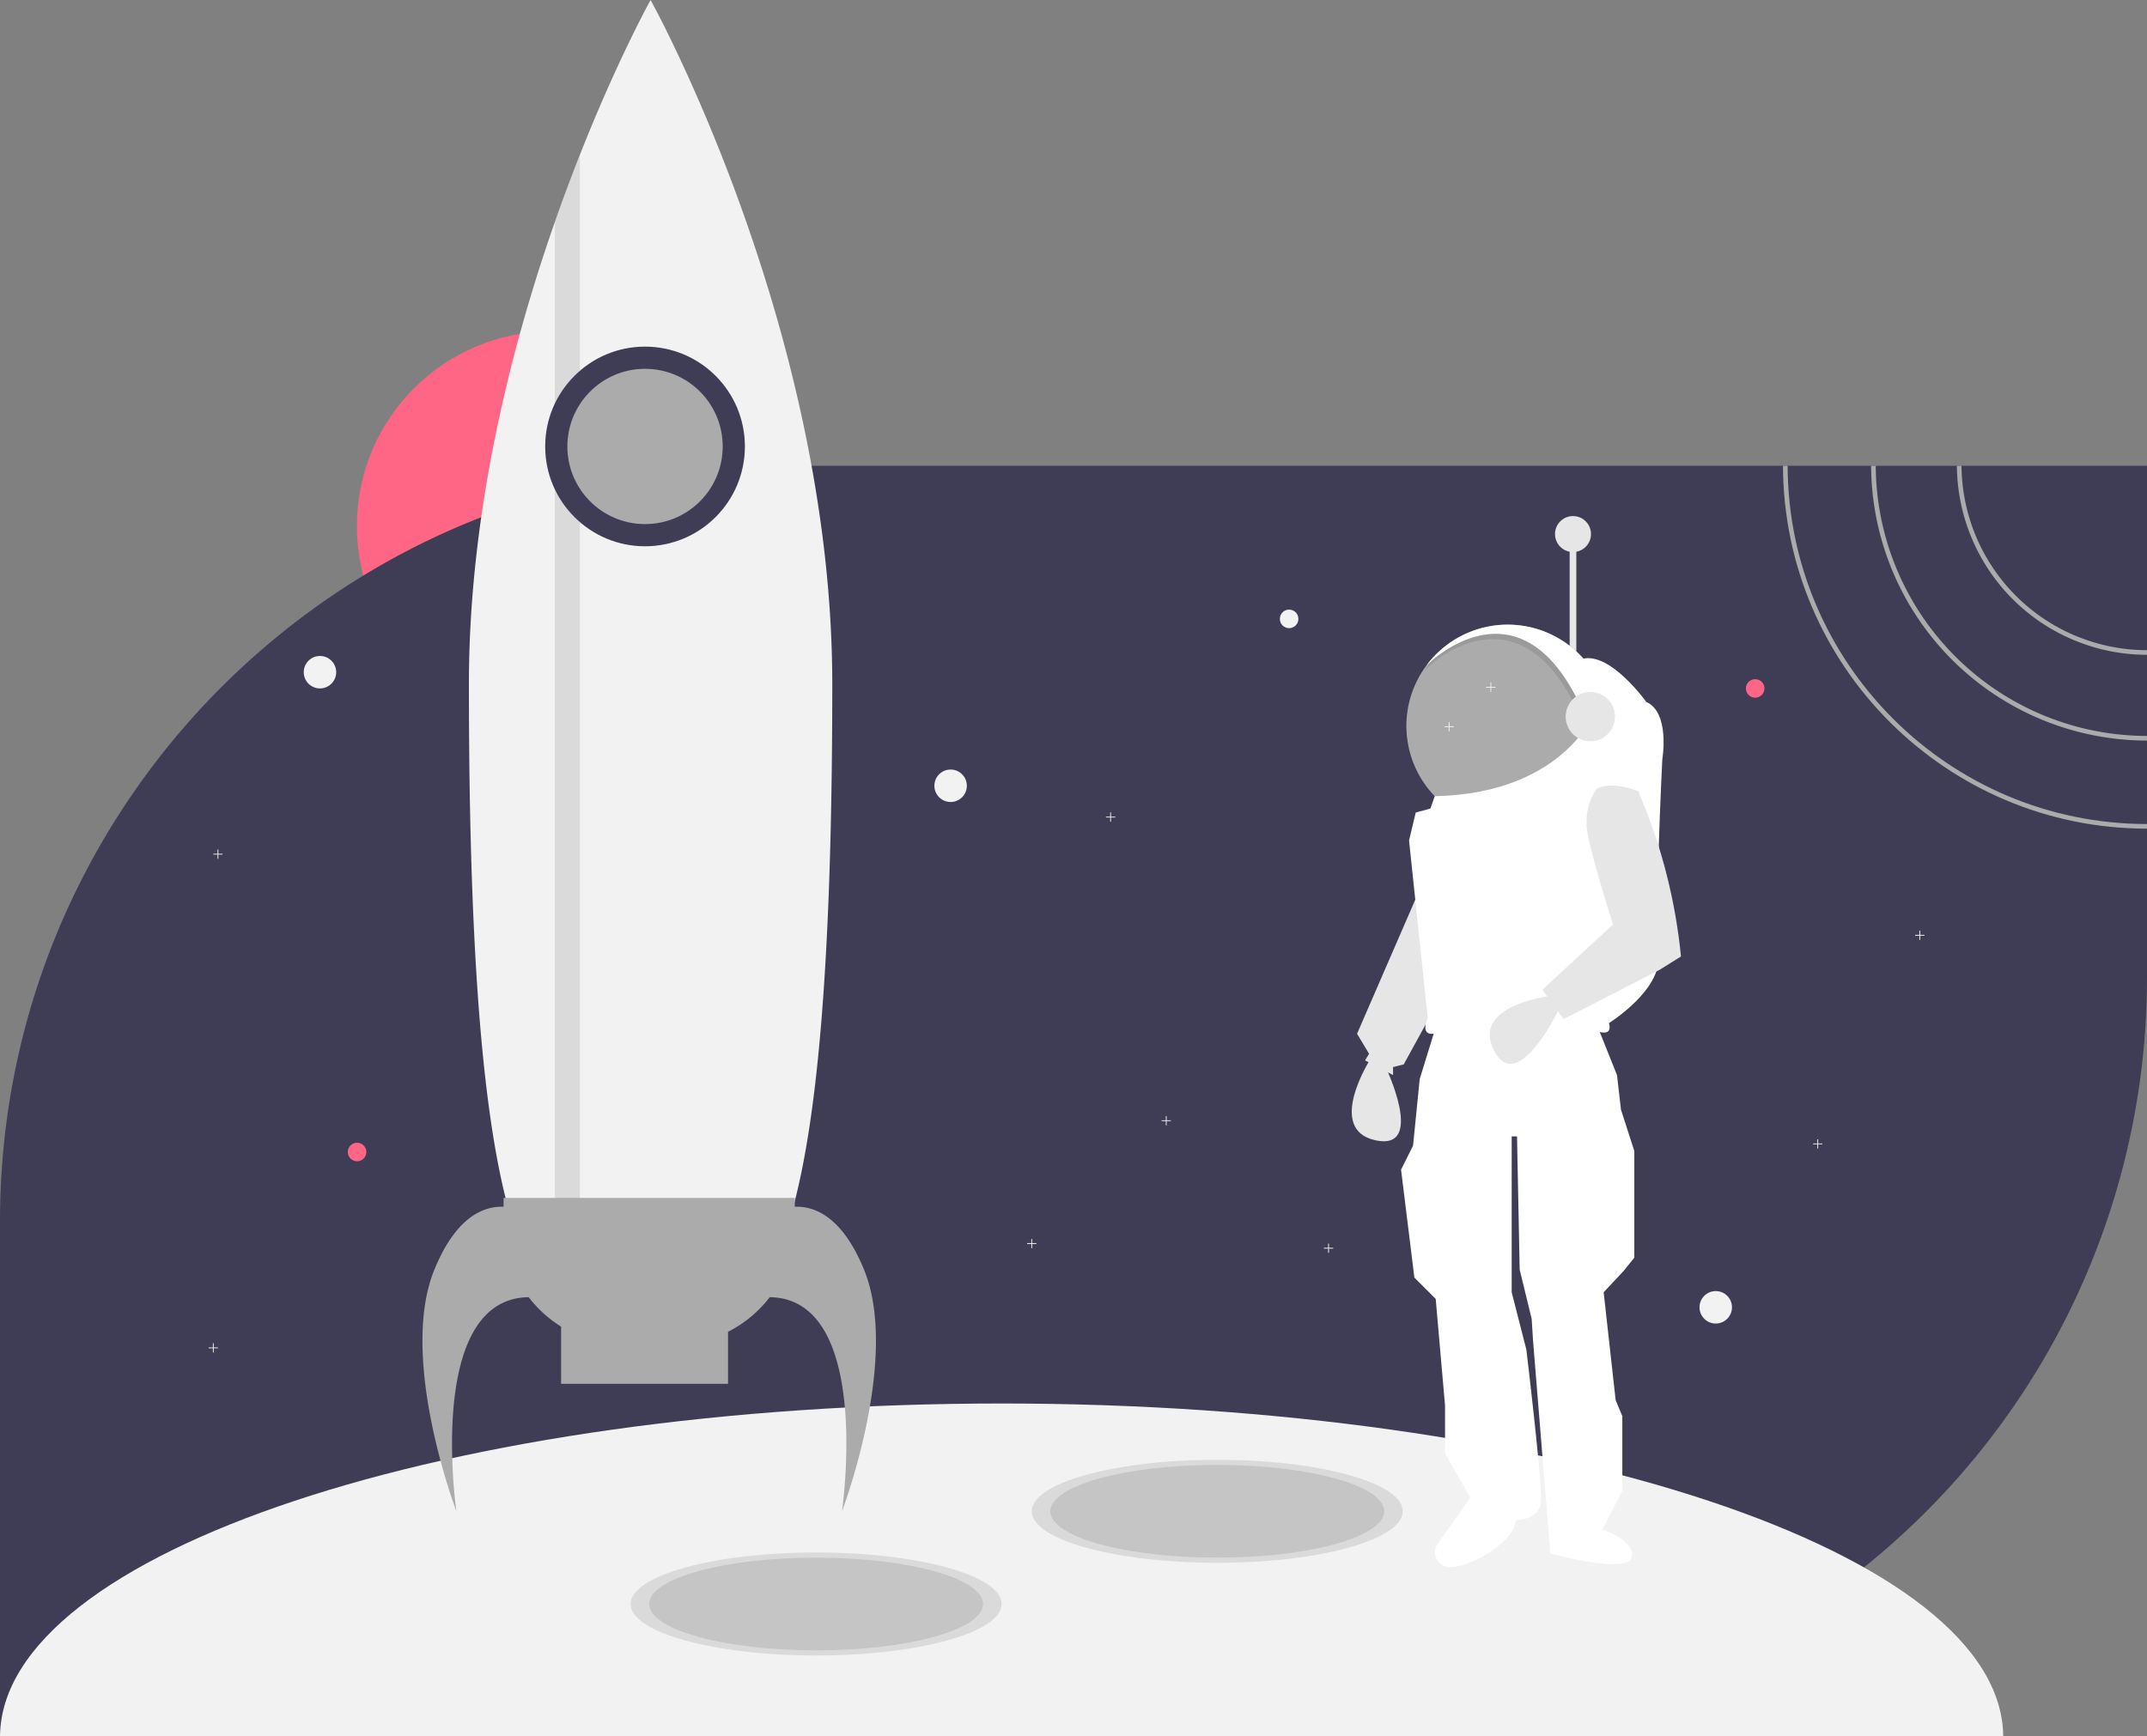 <svg data-name="Layer 1" xmlns="http://www.w3.org/2000/svg" width="926" height="749" viewBox="0 0 926 749"><rect x="0" y="0" width="926" height="749" fill="#808080" stroke="none"/><circle cx="237.905" cy="226.935" r="83.979" fill="#ff6584"/><path d="M926 200.96v220.88a325.991 325.991 0 01-326 326H0V526.96c0-118.03 62.73-221.42 156.68-278.63a323.577 323.577 0 0150.88-25.18 320.09 320.09 0 0131.76-10.53c.21-.07.43-.13.64-.18q4.77-1.305 9.6-2.46c.18-.05.35-.09.53-.13a326.116 326.116 0 0160.47-8.53c2.41-.11 4.82-.2 7.25-.25.87-.03 1.75-.05 2.64-.05q2.76-.06 5.55-.06z" fill="#3f3d56"/><path d="M432 605.5C193.914 605.5.819 669.701.01 749h863.98c-.81-79.299-193.904-143.5-431.99-143.5z" fill="#f2f2f2"/><ellipse cx="352" cy="692" rx="80" ry="22.222" opacity=".1"/><ellipse cx="525" cy="652" rx="80" ry="22.222" opacity=".1"/><ellipse cx="352" cy="692" rx="72" ry="20" opacity=".1"/><ellipse cx="525" cy="652" rx="72" ry="20" opacity=".1"/><circle cx="138" cy="290" r="7" fill="#f2f2f2"/><circle cx="740" cy="564" r="7" fill="#f2f2f2"/><circle cx="410" cy="339" r="7" fill="#f2f2f2"/><circle cx="757" cy="297" r="4" fill="#ff6584"/><circle cx="154" cy="497" r="4" fill="#ff6584"/><path fill="#f2f2f2" d="M94 581.322h-1.822V579.5h-.356v1.822H90v.356h1.822v1.822h.356v-1.822H94v-.356zm585-148h-1.822V431.5h-.356v1.822H675v.356h1.822v1.822h.356v-1.822H679v-.356zm151-30h-1.822V401.5h-.356v1.822H826v.356h1.822v1.822h.356v-1.822H830v-.356zm-325 80h-1.822V481.5h-.356v1.822H501v.356h1.822v1.822h.356v-1.822H505v-.356zm281 10h-1.822V491.5h-.356v1.822H782v.356h1.822v1.822h.356v-1.822H786v-.356zm-339 43h-1.822V534.5h-.356v1.822H443v.356h1.822v1.822h.356v-1.822H447v-.356zm128 2h-1.822V536.5h-.356v1.822H571v.356h1.822v1.822h.356v-1.822H575v-.356zm-479-170h-1.822V366.5h-.356v1.822H92v.356h1.822v1.822h.356v-1.822H96v-.356z"/><path fill="#e6e6e6" d="M676.997 230.689h2.874v58.063h-2.874zm-65.249 154.357l-26.445 60.938 5.174 8.623-1.725 2.874 12.073 6.324v-3.449l4.599-1.15 19.546-35.643-13.222-38.517z"/><path d="M591.052 456.907s-19.546 30.468 2.3 35.068 4.023-32.194 4.023-32.194z" fill="#e6e6e6"/><path d="M619.221 443.11l-6.899 22.42-2.874 28.744-5.174 10.348 5.749 46.566 9.198 9.198 4.024 45.99v20.697l10.923 18.97-14.066 19.965a6.36 6.36 0 004.99 10.031c3.106.082 7.2-.796 12.525-3.55 16.672-8.624 16.097-16.672 16.097-16.672s10.348 0 10.923-8.049-6.324-65.536-6.324-65.536l-6.323-24.72V490.25h2.3l1.149 57.488 5.174 21.271.575 9.198 7.473 91.982s33.344 9.198 35.068 1.725-12.647-12.073-12.647-12.073l8.623-16.672v-32.193l-2.874-6.899-5.174-46.566 8.623-9.198 4.599-5.749v-45.99l-5.749-17.822-1.725-14.947-9.198-22.995s-41.966-13.797-68.986 2.3z" fill="#fff"/><path d="M693.956 313.185a43.691 43.691 0 11-78.76-26.06l.012-.01a43.687 43.687 0 0178.748 26.07z" fill="#ababab"/><path d="M687.747 295.07l-3.564 20.415c-26.784-69.527-69.388-26.819-70.124-26.071a43.69 43.69 0 0173.688 5.657z" opacity=".1"/><path d="M688.897 292.771l-3.564 20.414c-26.784-69.526-69.389-26.818-70.125-26.07a43.69 43.69 0 0173.69 5.656z" fill="#fff"/><path d="M682.908 284.153l5.99 20.79s-12.433 37.263-70.087 38.562l-1.89 5.323-6.323 1.725-2.875 12.072 8.049 76.46s-3.45 7.474 2.3 6.899c0 0 37.942-12.648 70.71-1.15 0 0 6.899 2.874 5.174-3.45 0 0 22.996-14.371 21.271-29.318s1.725-84.509 1.725-84.509 3.449-20.12-6.899-24.72c0 0-15.198-21.272-27.145-18.684z" fill="#fff"/><path d="M670.304 429.418s-36.018 3.617-26.048 23.591 27.725-16.85 27.725-16.85z" fill="#e6e6e6"/><path d="M688.782 340.205s-6.324 7.473-4.024 19.546 10.923 39.092 10.923 39.092l-30.47 28.17 9.2 12.647 41.39-21.27 9.199-5.75A238.507 238.507 0 00708.108 345l-1.504-3.645s-10.923-4.6-17.822-1.15z" fill="#e6e6e6"/><circle cx="685.908" cy="309.161" r="10.635" fill="#e6e6e6"/><circle cx="678.434" cy="230.402" r="7.761" fill="#e6e6e6"/><path fill="#f2f2f2" d="M481 352.322h-1.822V350.5h-.356v1.822H477v.356h1.822v1.822h.356v-1.822H481v-.356zm164-56h-1.822V294.5h-.356v1.822H641v.356h1.822v1.822h.356v-1.822H645v-.356zm-18 17h-1.822V311.5h-.356v1.822H623v.356h1.822v1.822h.356v-1.822H627v-.356z"/><circle cx="556" cy="267" r="4" fill="#f2f2f2"/><path d="M358.958 295.195c0 279.043-35.089 279.043-78.36 279.043-22.371 0-42.553 0-56.826-38.545-4.103-11.078-7.728-25.363-10.767-43.75-6.843-41.333-10.767-103.447-10.767-196.749 0-35.877 4.247-71.05 10.767-103.9 3.135-15.816 6.796-31.082 10.767-45.64 4.858-17.826 10.181-34.587 15.553-49.924a769.071 769.071 0 0110.767-28.927C266.398 25.553 280.598 0 280.598 0s78.36 141.083 78.36 295.195z" fill="#f2f2f2"/><path d="M250.092 66.803v486.5h-10.767V95.73a769.153 769.153 0 0110.767-28.927z" opacity=".1"/><circle cx="278.205" cy="192.609" r="43.068" fill="#3f3d56"/><path d="M372.716 547.92c-9.576-23.572-21.872-27.64-29.909-27.286v-3.82H217.193v3.82c-8.037-.353-20.333 3.714-29.909 27.285C171.732 586.202 196.855 652 196.855 652s-13.426-91.767 31.158-92.371A52.762 52.762 0 00242 572.319V597h72v-22.434a52.707 52.707 0 0017.987-14.937c44.584.604 31.158 92.371 31.158 92.371s25.123-65.798 9.57-104.08z" fill="#ababab"/><circle cx="278.205" cy="192.609" r="33.497" fill="#ababab"/><path d="M846.01 200.96h-2A82.085 82.085 0 00926 282.5v-2a80.079 80.079 0 01-79.99-79.54z" fill="#ababab"/><path d="M809.01 200.96h-2A119.115 119.115 0 00926 319.5v-2a117.122 117.122 0 01-116.99-116.54z" fill="#ababab"/><path d="M771 200.96h-2c.25 86.36 70.58 156.54 157 156.54v-2c-85.32 0-154.75-69.28-155-154.54z" fill="#ababab"/></svg>